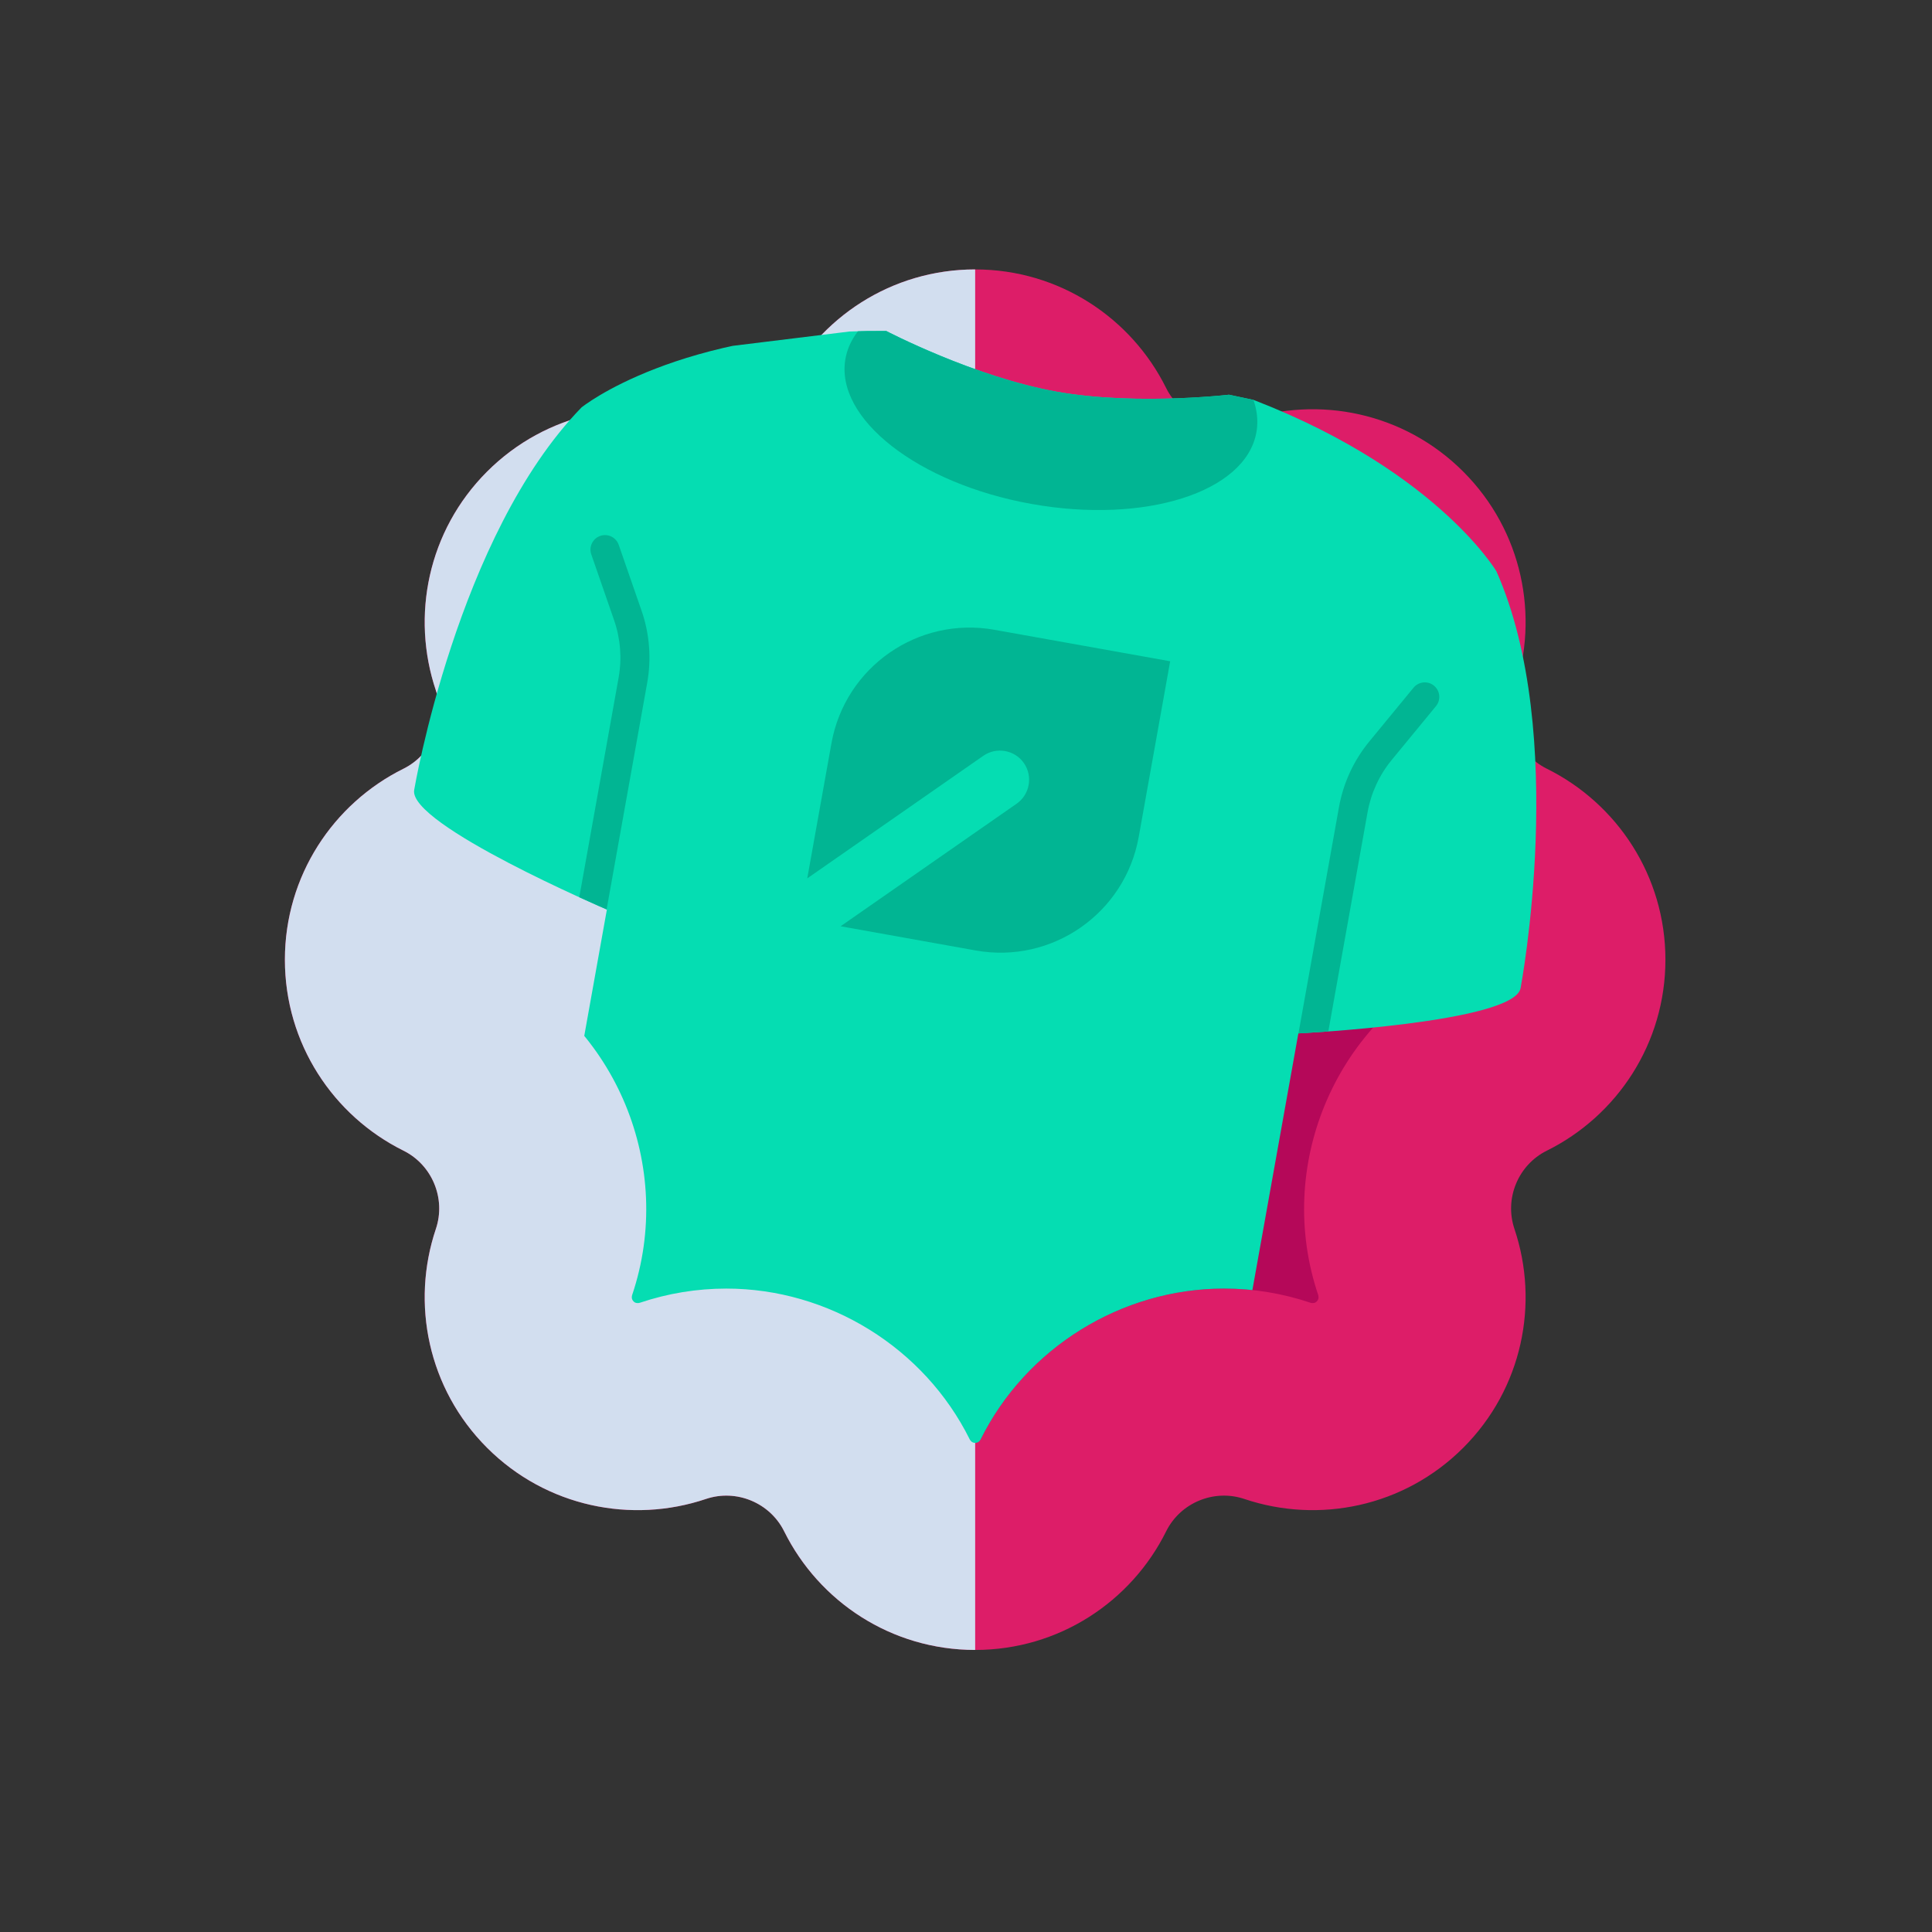<?xml version="1.0" encoding="UTF-8"?>
<svg xmlns="http://www.w3.org/2000/svg" width="150" height="150" xmlns:xlink="http://www.w3.org/1999/xlink" version="1.1" viewBox="0 0 150 150">
  <rect x="0" y="0" width="150" height="150" fill="#333333" stroke="none"/>
  <!-- Generator: Adobe Illustrator 29.4.0, SVG Export Plug-In . SVG Version: 2.1.0 Build 152)  -->
  <defs>
    <clipPath id="clippath">
      <path d="M136.19-172.205H38.473v62.543c-.083.042-.276.166-.276.426s.193.385.276.427c9.391,4.66,13.95,15.667,10.605,25.604-.029.088-.078.312.106.496.053.053.133.133.323.133.061,0,.12-.01.177-.028,2.166-.729,4.422-1.098,6.706-1.098,7.95,0,15.366,4.594,18.895,11.706.041.083.165.275.426.275s.385-.193.425-.273c3.527-7.112,10.944-11.708,18.895-11.708,2.285,0,4.542.37,6.709,1.099.053.018.114.027.174.027.19,0,.27-.081.323-.133.184-.184.135-.408.106-.495-2.148-6.379-1.025-13.19,2.53-18.489h19.968v-7.969h11.349v-62.543Z" style="fill: none;"/>
    </clipPath>
    <clipPath id="clippath-1">
      <rect x="11.111" y="-169.684" width="122.847" height="248.628" style="fill: none;"/>
    </clipPath>
    <clipPath id="clippath-2">
      <path d="M68.364,75.063h-26.448v-1.155c0-1.186.547-2.306,1.482-3.036,2.879-2.247,8.948-6.984,8.948-6.984l16.018-.004v11.179Z" style="clip-rule: evenodd; fill: none;"/>
    </clipPath>
    <clipPath id="clippath-3">
      <path d="M80.636,75.063h26.447v-1.155c0-1.186-.546-2.306-1.482-3.036-2.879-2.247-8.948-6.984-8.948-6.984l-16.017-.004v11.179Z" style="clip-rule: evenodd; fill: none;"/>
    </clipPath>
    <clipPath id="clippath-4">
      <polygon points="101.549 5.242 84.795 -6.508 78.014 5.242 79.871 66.217 99.819 66.217 101.549 5.242" style="clip-rule: evenodd; fill: none;"/>
    </clipPath>
    <clipPath id="clippath-7">
      <path d="M120.095,59.683c-2.225-1.104-3.308-3.716-2.515-6.071,1.944-5.772.625-12.396-3.974-16.996h0c-4.599-4.6-11.224-5.918-16.996-3.975-2.354.793-4.967-.289-6.071-2.515-2.707-5.456-8.324-9.208-14.828-9.208s-12.121,3.752-14.828,9.208c-1.104,2.225-3.716,3.307-6.071,2.515-5.772-1.944-12.397-.625-16.996,3.974h0c-4.599,4.6-5.918,11.224-3.974,16.996.793,2.354-.289,4.967-2.515,6.071-5.456,2.707-9.208,8.324-9.208,14.828h0c0,6.505,3.752,12.121,9.208,14.828,2.225,1.104,3.307,3.716,2.515,6.071-1.944,5.772-.625,12.397,3.974,16.996,4.6,4.599,11.224,5.918,16.996,3.974,2.354-.793,4.967.289,6.071,2.515,2.707,5.456,8.324,9.208,14.828,9.208s12.121-3.752,14.828-9.208c1.104-2.225,3.716-3.308,6.071-2.515,5.772,1.944,12.397.625,16.996-3.974s5.918-11.224,3.974-16.996c-.793-2.354.289-4.967,2.515-6.071,5.456-2.707,9.208-8.324,9.208-14.828h0c0-6.505-3.752-12.121-9.208-14.828Z" style="fill: none;"/>
    </clipPath>
    <clipPath id="clippath-8">
      <path d="M117.936,83.882l4.326-14.93-2.984-25.395-18.367-11.75-30.983-6.557-26.363,3.237-13.395,23.163-1.116,12,12.69,8.419c-1.011.76-2.102,1.438-3.268,2.016-.083.042-.276.166-.276.426s.193.385.276.427c9.391,4.66,13.951,15.667,10.605,25.604-.029.088-.078.312.106.496.053.053.133.133.323.133.061,0,.12-.01.177-.028,2.166-.729,4.422-1.098,6.706-1.098,7.95,0,15.366,4.594,18.895,11.705.041.083.165.275.426.275s.385-.192.425-.273c3.527-7.113,10.944-11.708,18.895-11.708,2.285,0,4.542.369,6.709,1.099.053.018.114.027.174.027.189,0,.27-.081.323-.133.184-.184.135-.408.106-.495-1.908-5.665-1.239-11.674,1.423-16.661h14.168Z" style="fill: none;"/>
    </clipPath>
    <clipPath id="clippath-9">
      <path d="M116.181,44.355s-4.91-8.283-20.124-13.779c0,0-7.633.977-14.034-.169-6.401-1.147-13.22-4.712-13.22-4.712-16.175-.126-23.655,5.938-23.655,5.938-9.665,9.935-12.991,29.698-12.991,29.698-.481,2.684,14.961,9.286,14.961,9.286l-7.471,41.713c4.557,6.546,47.14,14.172,53.686,9.615l7.471-41.713s16.773-.832,17.254-3.517c0,0,3.739-19.688-1.877-32.361Z" style="fill: none;"/>
    </clipPath>
  </defs>
  <g style="isolation: isolate;">
    <g id="Layer_1">
      <g style="clip-path: url(#clippath);">
        <g style="clip-path: url(#clippath-1);">
          <path d="M43.25-54.307c.337-6.036,3.041-11.695,7.524-15.752l36.318,2,3.332,74.968h-45.93c-1.213,0-2.372-.499-3.205-1.38-.833-.881-1.267-2.066-1.199-3.277.641-11.465,2.305-41.233,3.161-56.558Z" style="fill: #fff; fill-rule: evenodd;"/>
          <polygon points="102.504 -37.376 77.06 -37.376 78.014 5.242 101.549 5.242 102.504 -37.376" style="fill: #258e8e; fill-rule: evenodd;"/>
          <path d="M111.965,74.209c0-2.614-2.122-4.735-4.735-4.735H41.44c-2.614,0-4.735,2.122-4.735,4.735s2.122,4.735,4.735,4.735h65.789c2.613,0,4.735-2.122,4.735-4.735Z" style="fill-rule: evenodd; opacity: .15;"/>
          <path d="M68.364,75.063h-26.448v-1.155c0-1.186.547-2.306,1.482-3.036,2.879-2.247,8.948-6.984,8.948-6.984l16.018-.004v11.179Z" style="fill: #ffb50c; fill-rule: evenodd;"/>
          <g style="clip-path: url(#clippath-2);">
            <polygon points="68.364 72.828 40.054 72.828 40.108 75.063 68.364 75.063 68.364 72.828" style="fill: #2d4145; fill-rule: evenodd;"/>
          </g>
          <path d="M80.636,75.063h26.447v-1.155c0-1.186-.546-2.306-1.482-3.036-2.879-2.247-8.948-6.984-8.948-6.984l-16.017-.004v11.179Z" style="fill: #ffb50c; fill-rule: evenodd;"/>
          <g style="clip-path: url(#clippath-3);">
            <polygon points="80.636 72.828 108.946 72.828 108.891 75.063 80.636 75.063 80.636 72.828" style="fill: #2d4145; fill-rule: evenodd;"/>
          </g>
          <polygon points="101.549 5.242 84.795 -6.508 78.014 5.242 79.871 66.217 99.819 66.217 101.549 5.242" style="fill: #258e8e; fill-rule: evenodd;"/>
          <g style="clip-path: url(#clippath-4);">
            <path d="M132.863,13.166h-42.644c-1.893,0-3.451-1.489-3.536-3.379-.175-3.859-.436-9.643-.436-9.643l38.691-9.995L128.88.005l4.053.138-.071,13.023Z" style="fill: #218080; fill-rule: evenodd;"/>
          </g>
          <path d="M100.007-105.472c-.257-2.225-2.142-3.904-4.382-3.904h-14.198v46.241s3.677,50.968,4.758,65.949c.166,2.307,2.087,4.094,4.4,4.094h17.493c1.258,0,2.456-.537,3.293-1.477.838-.94,1.234-2.192,1.088-3.442-2.243-19.352-10.433-90.034-12.453-107.461Z" style="fill: #fff; fill-rule: evenodd;"/>
          <polygon points="71.971 -37.376 46.527 -37.376 47.482 5.242 71.017 5.242 71.971 -37.376" style="fill: #258e8e; fill-rule: evenodd;"/>
          <polygon points="71.017 5.242 47.482 5.242 49.223 66.217 69.5 66.217 71.017 5.242" style="fill: #258e8e; fill-rule: evenodd;"/>
          <path d="M59.249-6.525c6.495,0,11.768,5.273,11.768,11.767s-5.273,11.768-11.768,11.768-11.768-5.273-11.768-11.768,5.273-11.767,11.768-11.767Z" style="fill: #258e8e; fill-rule: evenodd;"/>
        </g>
      </g>
      <g>
        <g style="clip-path: url(#clippath-7);">
          <path d="M120.095,59.683c-2.225-1.104-3.308-3.716-2.515-6.071,1.944-5.772.625-12.396-3.974-16.996h0c-4.599-4.6-11.224-5.918-16.996-3.975-2.354.793-4.967-.289-6.071-2.515-2.707-5.456-8.324-9.208-14.828-9.208s-12.121,3.752-14.828,9.208c-1.104,2.225-3.716,3.307-6.071,2.515-5.772-1.944-12.397-.625-16.996,3.974h0c-4.599,4.6-5.918,11.224-3.974,16.996.793,2.354-.289,4.967-2.515,6.071-5.456,2.707-9.208,8.324-9.208,14.828h0c0,6.505,3.752,12.121,9.208,14.828,2.225,1.104,3.307,3.716,2.515,6.071-1.944,5.772-.625,12.397,3.974,16.996,4.6,4.599,11.224,5.918,16.996,3.974,2.354-.793,4.967.289,6.071,2.515,2.707,5.456,8.324,9.208,14.828,9.208s12.121-3.752,14.828-9.208c1.104-2.225,3.716-3.308,6.071-2.515,5.772,1.944,12.397.625,16.996-3.974s5.918-11.224,3.974-16.996c-.793-2.354.289-4.967,2.515-6.071,5.456-2.707,9.208-8.324,9.208-14.828h0c0-6.505-3.752-12.121-9.208-14.828Z" style="fill: #dd1d68;"/>
          <path d="M75.712,112.025c-.261,0-.385-.193-.426-.275-3.529-7.111-10.945-11.705-18.895-11.705-2.284,0-4.541.369-6.706,1.098-.057.019-.116.028-.177.028-.189,0-.27-.08-.323-.133-.184-.184-.136-.408-.106-.496,3.346-9.936-1.214-20.944-10.605-25.604-.084-.042-.276-.165-.276-.427s.193-.384.276-.426c9.393-4.661,13.952-15.668,10.605-25.605-.029-.087-.078-.311.106-.495.055-.054.135-.134.323-.134.061,0,.12.009.173.027,2.166.73,4.425,1.1,6.712,1.1,7.949-.001,15.364-4.595,18.892-11.704.042-.084.166-.277.427-.277s.385.194.426.276c3.527,7.11,10.943,11.705,18.894,11.705,2.287-.001,4.546-.371,6.714-1.101.049-.017.109-.026.17-.026.19,0,.271.081.324.134.184.183.135.408.105.496-3.347,9.935,1.212,20.943,10.604,25.604.085.042.277.165.277.426s-.193.385-.276.426c-9.394,4.662-13.953,15.669-10.606,25.606.029.087.078.311-.106.495-.053.052-.133.133-.323.133-.061,0-.121-.009-.174-.027-2.168-.73-4.424-1.099-6.709-1.099-7.951,0-15.368,4.595-18.895,11.707-.04.081-.164.273-.425.273Z" style="fill: #b50859;"/>
          <rect x="22.12" y="20.92" width="53.592" height="107.183" style="fill: #d2deef; mix-blend-mode: multiply;"/>
        </g>
        <g style="clip-path: url(#clippath-8);">
          <g style="clip-path: url(#clippath-9);">
            <path d="M116.181,44.355s-4.91-8.283-20.124-13.779c0,0-7.633.977-14.034-.169-6.401-1.147-13.22-4.712-13.22-4.712-16.175-.126-23.655,5.938-23.655,5.938-9.665,9.935-12.991,29.698-12.991,29.698-.481,2.684,14.961,9.286,14.961,9.286l-7.471,41.713c4.557,6.546,47.14,14.172,53.686,9.615l7.471-41.713s16.773-.832,17.254-3.517c0,0,3.739-19.688-1.877-32.361Z" style="fill: #05ddb2;"/>
            <ellipse cx="81.594" cy="30.712" rx="8.549" ry="16.206" transform="translate(36.978 105.613) rotate(-79.846)" style="fill: #01b593;"/>
            <path d="M88.409,64.983l2.443-13.643-13.643-2.443c-5.927-1.062-11.593,2.883-12.655,8.81l-1.879,10.49,13.668-9.516c1.022-.712,2.441-.458,3.153.565s.458,2.441-.565,3.153l-13.668,9.516,10.49,1.879c5.927,1.062,11.593-2.883,12.655-8.81Z" style="fill: #01b593;"/>
            <path d="M45.316,74.158c-.613-.11-1.021-.696-.911-1.309l3.625-20.241c.266-1.485.145-3.024-.349-4.449l-1.774-5.117c-.204-.588.108-1.231.696-1.435.589-.203,1.231.108,1.435.696l1.774,5.117c.621,1.79.772,3.721.438,5.585l-3.625,20.241c-.11.613-.696,1.021-1.309.911Z" style="fill: #01b593;"/>
            <path d="M101.245,84.21c-.613-.11-1.021-.696-.911-1.309l3.625-20.241c.334-1.864,1.146-3.623,2.349-5.086l3.44-4.183c.396-.481,1.106-.55,1.587-.155.481.396.55,1.106.155,1.587l-3.44,4.183c-.958,1.166-1.605,2.567-1.871,4.052l-3.625,20.241c-.11.613-.696,1.021-1.309.911Z" style="fill: #01b593;"/>
          </g>
        </g>
      </g>
    </g>
  </g>
</svg>